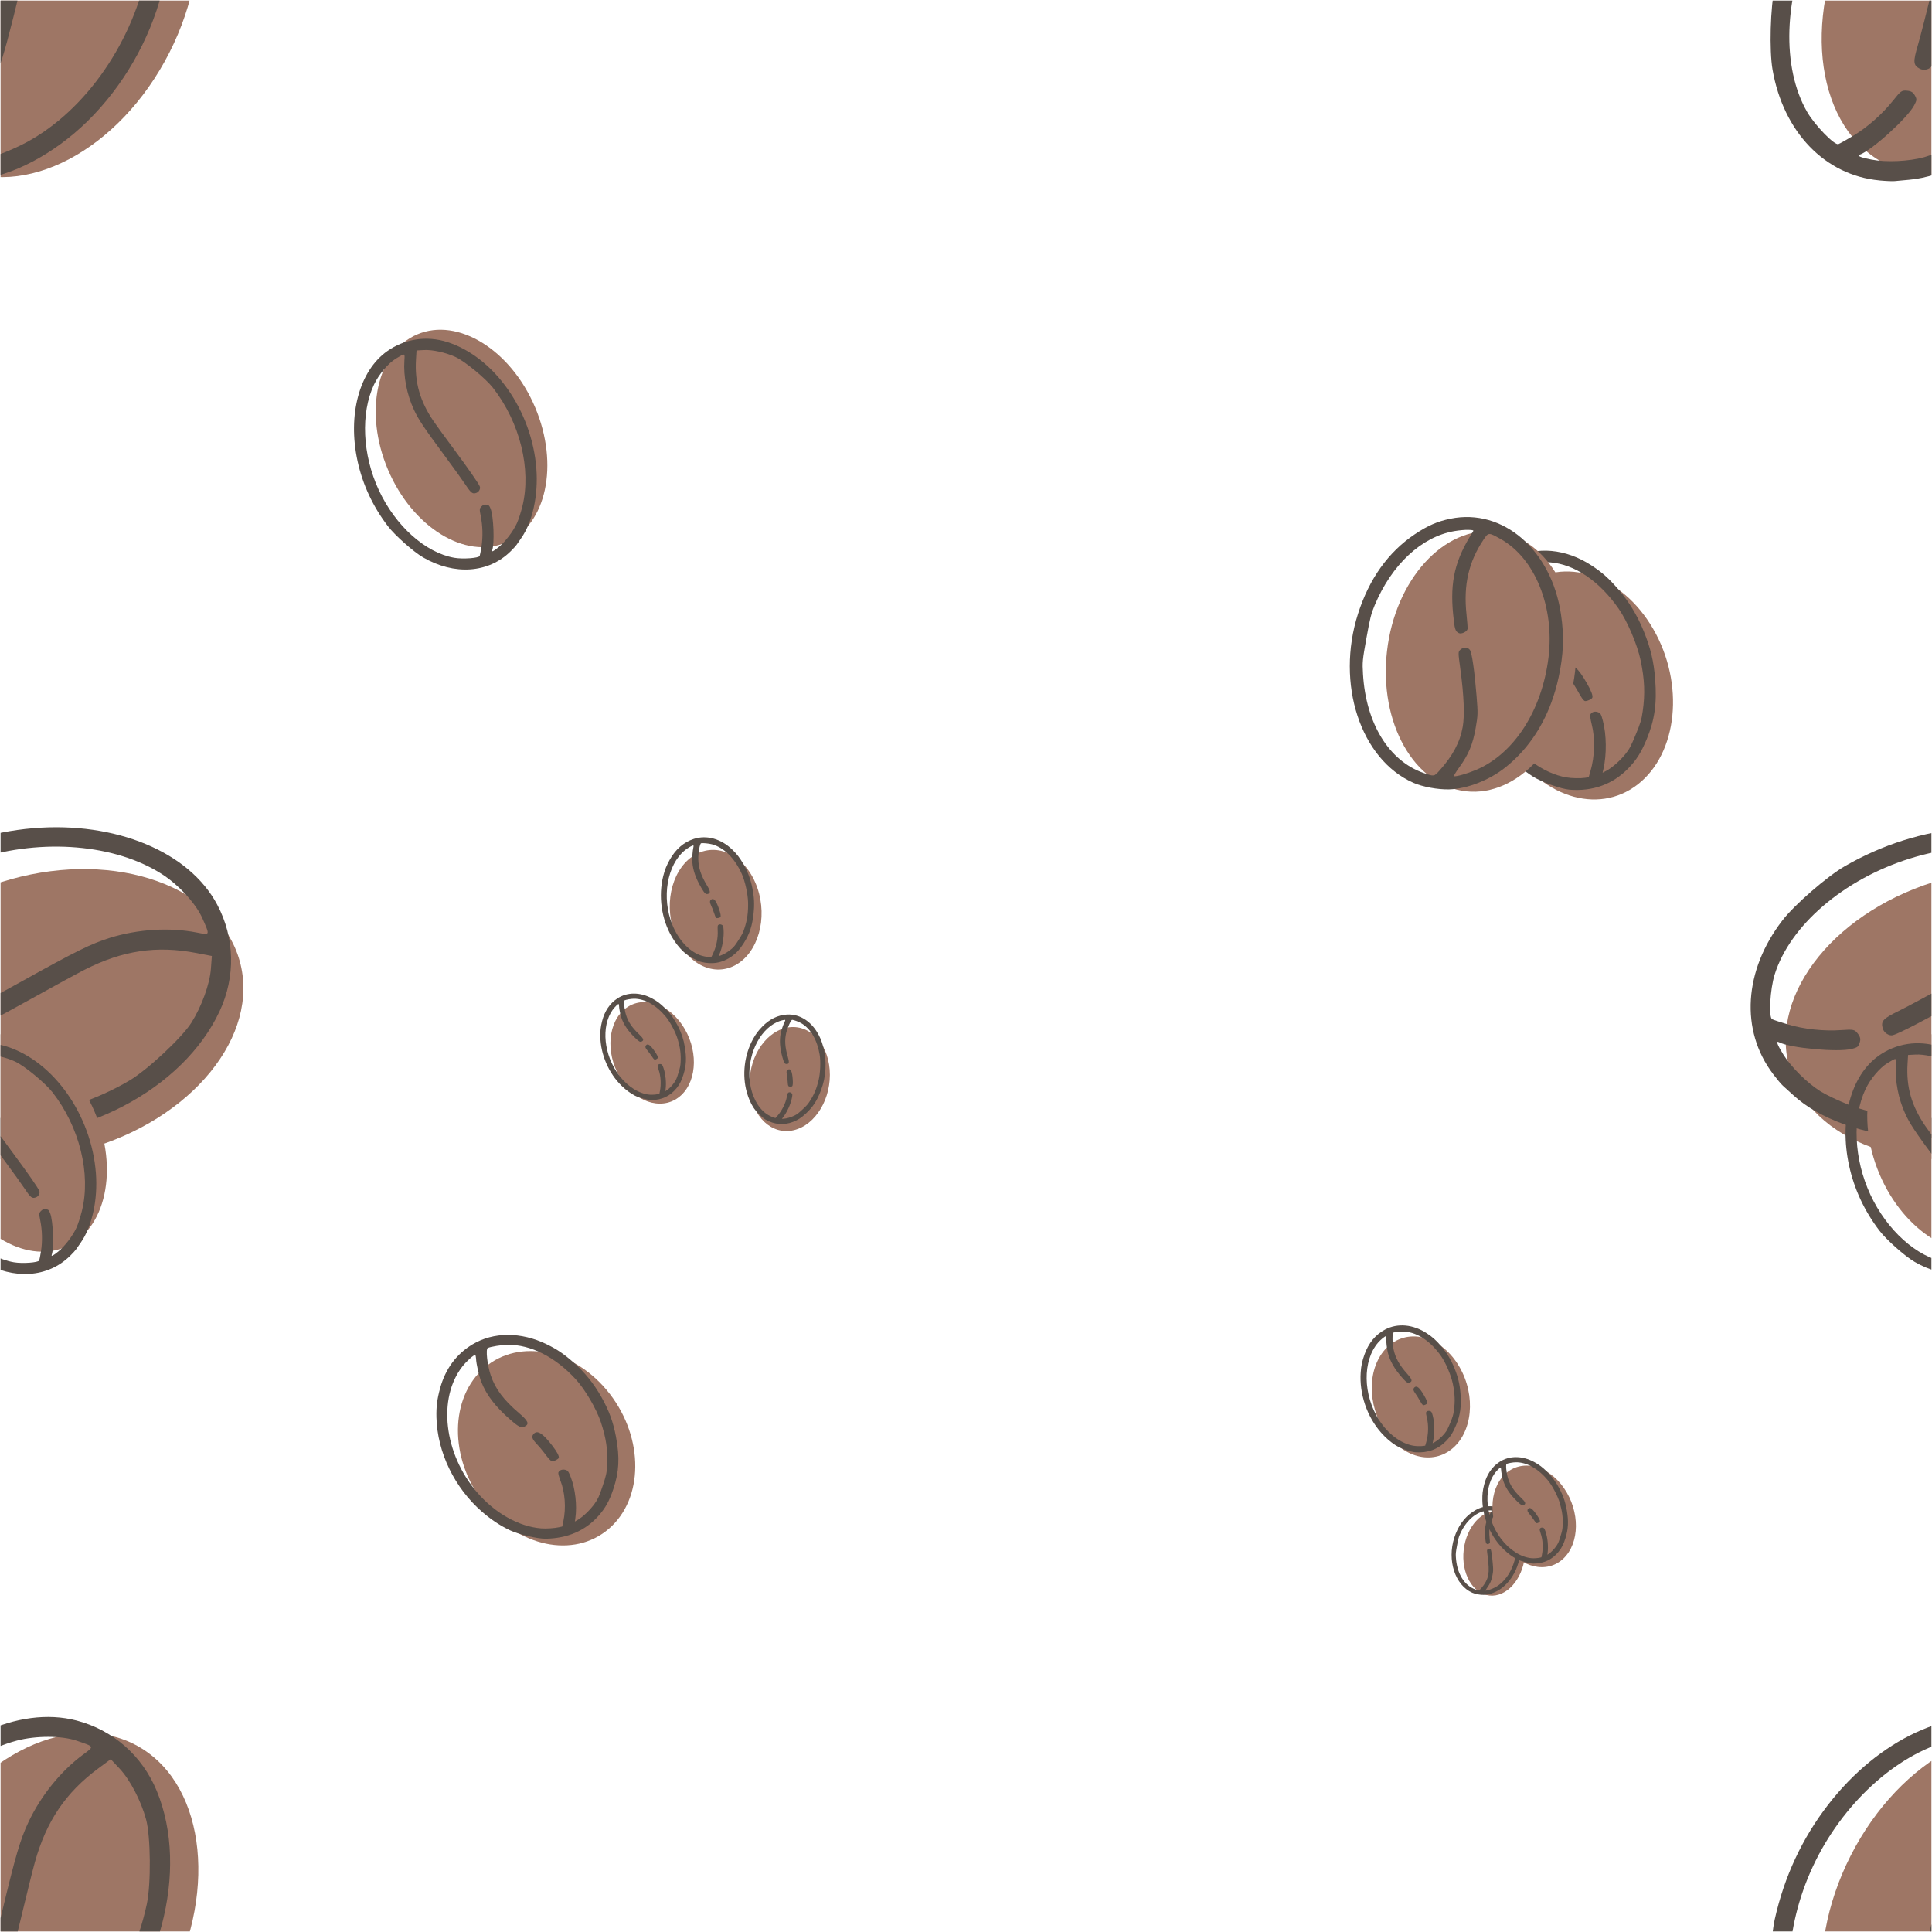 <?xml version="1.0" encoding="UTF-8" standalone="no"?>
<!-- Created with Inkscape (http://www.inkscape.org/) -->

<svg
   width="1000"
   height="1000"
   viewBox="0 0 264.583 264.583"
   version="1.1"
   id="svg1"
   xmlns="http://www.w3.org/2000/svg"
   xmlns:svg="http://www.w3.org/2000/svg">
  <defs
     id="defs1">
    <clipPath
       clipPathUnits="userSpaceOnUse"
       id="clipPath26">
      <rect
         style="fill:#ffffff;fill-opacity:0;stroke:#9e7665;stroke-width:0.161"
         id="rect26"
         width="264.423"
         height="264.423"
         x="0.08"
         y="0.08" />
    </clipPath>
  </defs>
  <g
     id="layer2"
     clip-path="url(#clipPath26)"
     style="stroke-width:0;stroke-dasharray:none">
    <g
       id="g134-9"
       style="display:inline;stroke-width:0;stroke-dasharray:none"
       transform="matrix(0.641,0.256,-0.261,0.63,128.36,40.337)">
      <ellipse
         style="display:inline;fill:#9e7665;fill-opacity:1;stroke:#9e7665;stroke-width:0;stroke-dasharray:none;stroke-opacity:1"
         id="path134-1"
         cx="236.379"
         cy="26.754"
         rx="12.171"
         ry="9.734"
         transform="matrix(0.785,0.619,-0.493,0.87,0,0)" />
      <path
         style="display:inline;fill:#584f49;stroke-width:0;stroke-dasharray:none"
         d="m 171.427,180.491 c -1.213,-0.231 -2.383,-0.643 -3.647,-1.284 -3.81,-1.932 -6.957,-5.613 -8.305,-9.713 -0.417,-1.27 -0.586,-2.184 -0.66,-3.57 -0.131,-2.467 0.502,-4.565 1.881,-6.237 1.784,-2.163 4.731,-3.058 7.921,-2.406 1.32,0.27 2.177,0.583 3.576,1.309 1.504,0.78 2.891,1.831 4.165,3.155 1.329,1.381 2.183,2.59 3.026,4.282 1.152,2.312 1.588,4.026 1.59,6.25 0.002,1.539 -0.161,2.492 -0.62,3.645 -0.868,2.177 -2.498,3.668 -4.826,4.413 -0.861,0.275 -3.039,0.358 -4.102,0.156 z m 3.271,-1.24 c 0.544,-0.116 1.407,-0.445 1.841,-0.703 l 0.327,-0.195 -0.069,-0.645 c -0.178,-1.675 -0.859,-3.477 -1.793,-4.745 -0.276,-0.375 -0.502,-0.767 -0.502,-0.871 0,-0.303 0.29,-0.547 0.65,-0.547 0.29,0 0.382,0.074 0.818,0.659 0.919,1.234 1.738,3.182 2.001,4.761 l 0.065,0.391 0.28,-0.334 c 0.427,-0.51 0.935,-1.542 1.183,-2.405 0.191,-0.666 0.223,-1.001 0.222,-2.339 -8.7e-4,-1.366 -0.034,-1.692 -0.261,-2.594 -0.458,-1.817 -1.092,-3.214 -2.24,-4.936 -0.955,-1.433 -2.876,-3.367 -4.238,-4.266 -2.989,-1.974 -6.065,-2.651 -8.519,-1.876 -0.645,0.204 -1.742,0.762 -2.006,1.02 -0.202,0.198 0.568,2.049 1.306,3.143 0.985,1.459 2.254,2.49 4.361,3.541 1.309,0.653 1.557,0.974 1.103,1.428 -0.302,0.302 -0.612,0.24 -1.767,-0.351 -2.062,-1.055 -3.44,-2.146 -4.473,-3.543 -0.476,-0.644 -1.184,-1.953 -1.412,-2.61 -0.066,-0.19 -0.159,-0.353 -0.207,-0.363 -0.15,-0.03 -0.704,0.993 -0.961,1.775 -1.499,4.559 1.178,10.887 6.086,14.388 2.68,1.912 5.746,2.741 8.203,2.219 z m -1.673,-8.463 c -0.141,-0.094 -0.493,-0.364 -0.781,-0.601 -0.288,-0.237 -0.799,-0.605 -1.136,-0.817 -0.651,-0.411 -0.812,-0.69 -0.63,-1.09 0.256,-0.562 0.967,-0.318 2.406,0.825 0.75,0.596 1.13,1.012 1.13,1.238 0,0.173 -0.437,0.617 -0.606,0.617 -0.07,-2.8e-4 -0.242,-0.077 -0.383,-0.171 z"
         id="path127-7-2" />
    </g>
    <g
       id="g136"
       style="display:inline;stroke-width:0;stroke-dasharray:none"
       transform="matrix(0.471,0.081,-0.083,0.46,123.156,109.315)">
      <ellipse
         style="display:inline;fill:#9e7665;fill-opacity:1;stroke:#9e7665;stroke-width:0;stroke-dasharray:none;stroke-opacity:1"
         id="path135-2"
         cx="194.144"
         cy="-200.899"
         rx="8.813"
         ry="12.476"
         transform="matrix(0.998,-0.062,-0.062,-0.998,0,0)" />
      <path
         style="display:inline;fill:#584f49;stroke-width:0;stroke-dasharray:none"
         d="m 201.999,200.956 c -5.237,-1.349 -8.758,-8.073 -7.858,-15.005 0.45,-3.467 1.76,-6.286 3.894,-8.379 1.046,-1.026 1.867,-1.581 3.023,-2.042 4.642,-1.854 9.778,1.311 11.716,7.218 0.659,2.01 0.895,3.718 0.82,5.943 -0.029,0.872 -0.116,1.715 -0.259,2.526 -0.463,2.631 -1.518,4.93 -3.13,6.803 -1.259,1.462 -3.174,2.65 -4.809,2.983 -1.029,0.209 -2.482,0.19 -3.398,-0.046 z m 2.187,-1.541 c 0.987,-1.625 1.427,-3.012 1.426,-4.5 -4.4e-4,-1.114 -0.401,-2.963 -1.175,-5.42 -0.491,-1.559 -0.492,-1.564 -0.308,-1.812 0.234,-0.315 0.63,-0.369 0.878,-0.121 0.226,0.226 0.763,1.886 1.366,4.218 0.415,1.606 0.442,1.788 0.446,3.027 0.005,1.598 -0.213,2.603 -0.862,3.974 -0.237,0.5 -0.387,0.909 -0.333,0.909 0.236,0 1.174,-0.463 1.898,-0.938 3.238,-2.12 5.094,-6.653 4.815,-11.758 -0.265,-4.832 -2.865,-9.091 -6.318,-10.351 -1.252,-0.457 -1.253,-0.456 -1.593,0.341 -0.993,2.325 -1.094,4.576 -0.325,7.271 0.187,0.654 0.339,1.271 0.339,1.371 0,0.26 -0.471,0.604 -0.723,0.529 -0.369,-0.11 -0.459,-0.291 -0.845,-1.696 -0.838,-3.052 -0.72,-5.147 0.451,-8.051 0.07,-0.173 0.04,-0.181 -0.44,-0.117 -0.283,0.037 -0.858,0.194 -1.278,0.347 -2.908,1.061 -5.178,4.14 -6.073,8.238 -0.189,0.867 -0.217,1.285 -0.218,3.241 -7.5e-4,2.123 0.014,2.31 0.275,3.418 1.083,4.608 3.822,7.774 7.214,8.339 1,0.167 1.002,0.166 1.382,-0.46 z"
         id="path127-6" />
    </g>
    <g
       id="g135-9"
       style="display:inline;stroke-width:0;stroke-dasharray:none"
       transform="matrix(2.179,0,0,2.179,-256.63,-440.257)">
      <ellipse
         style="display:inline;fill:#9e7665;fill-opacity:1;stroke:#9e7665;stroke-width:0;stroke-dasharray:none;stroke-opacity:1"
         id="path135-26"
         cx="307.01"
         cy="-69.768"
         rx="8.813"
         ry="12.476"
         transform="matrix(0.891,0.453,0.453,-0.891,0,0)" />
      <path
         style="display:inline;fill:#584f49;stroke-width:0;stroke-dasharray:none"
         d="m 235.878,213.382 c -3.408,-0.325 -6.02,-3.037 -6.701,-6.958 -0.212,-1.223 -0.138,-3.941 0.142,-5.192 0.597,-2.666 1.718,-5.07 3.346,-7.177 3.185,-4.121 7.726,-6.232 11.367,-5.283 2.287,0.596 4.123,2.208 5.036,4.421 2.069,5.014 0.216,12.017 -4.369,16.504 -2.103,2.059 -4.777,3.463 -6.945,3.647 -0.361,0.031 -0.767,0.068 -0.901,0.083 -0.134,0.015 -0.574,-0.005 -0.977,-0.043 z m 2.832,-1.458 c 0.403,-0.111 1.216,-0.44 1.807,-0.73 3.793,-1.862 6.921,-6.158 7.929,-10.891 0.27,-1.27 0.244,-4.252 -0.048,-5.322 -0.319,-1.171 -1.008,-2.491 -1.663,-3.189 l -0.557,-0.592 -0.79,0.586 c -2.045,1.516 -3.255,3.307 -3.976,5.881 -0.143,0.51 -0.545,2.129 -0.894,3.596 -0.627,2.639 -1.156,4.594 -1.332,4.923 -0.119,0.223 -0.504,0.314 -0.757,0.178 -0.414,-0.222 -0.429,-0.426 -0.113,-1.496 0.163,-0.55 0.606,-2.297 0.985,-3.882 0.888,-3.712 1.185,-4.731 1.705,-5.833 0.785,-1.667 2.043,-3.219 3.447,-4.253 0.696,-0.512 0.713,-0.477 -0.421,-0.863 -0.942,-0.321 -2.554,-0.322 -3.76,-0.004 -3.368,0.889 -6.732,3.988 -8.551,7.877 -1.845,3.943 -1.989,8.381 -0.362,11.182 0.48,0.827 1.716,2.097 1.955,2.009 0.094,-0.035 0.51,-0.267 0.924,-0.516 0.906,-0.545 1.836,-1.366 2.524,-2.231 0.475,-0.597 0.532,-0.637 0.859,-0.61 0.263,0.022 0.388,0.096 0.499,0.296 0.136,0.244 0.133,0.296 -0.046,0.633 -0.417,0.786 -2.657,2.82 -3.398,3.085 -0.221,0.079 0.015,0.182 0.729,0.319 0.926,0.176 2.35,0.111 3.304,-0.153 z"
         id="path127-64" />
    </g>
    <g
       id="g3"
       style="stroke-width:0;stroke-dasharray:none">
      <ellipse
         style="display:inline;fill:#9e7665;fill-opacity:1;stroke:#9e7665;stroke-width:0;stroke-dasharray:none;stroke-opacity:1"
         id="path135"
         cx="4.75"
         cy="4.083"
         rx="19.203"
         ry="27.183"
         transform="matrix(0.891,0.453,0.453,-0.891,0,0)" />
      <path
         style="display:inline;fill:#584f49;stroke-width:0;stroke-dasharray:none"
         d="M -7.275,24.666 C -14.701,23.957 -20.391,18.049 -21.876,9.504 c -0.463,-2.664 -0.3,-8.586 0.31,-11.313 1.301,-5.809 3.743,-11.047 7.291,-15.638 6.94,-8.98 16.834,-13.578 24.766,-11.511 4.982,1.298 8.983,4.81 10.974,9.632 4.509,10.924 0.47,26.182 -9.518,35.96 -4.583,4.486 -10.409,7.545 -15.131,7.947 -0.787,0.067 -1.67,0.148 -1.963,0.18 -0.293,0.032 -1.25,-0.011 -2.128,-0.094 z m 6.171,-3.177 c 0.878,-0.242 2.649,-0.958 3.936,-1.59 C 11.097,15.841 17.912,6.481 20.107,-3.83 c 0.589,-2.768 0.531,-9.264 -0.105,-11.596 -0.695,-2.55 -2.196,-5.428 -3.624,-6.947 L 15.166,-23.665 13.444,-22.389 C 8.99,-19.086 6.352,-15.184 4.782,-9.575 4.47,-8.464 3.594,-4.938 2.834,-1.74 1.468,4.009 0.315,8.27 -0.068,8.987 -0.328,9.473 -1.166,9.67 -1.718,9.375 -2.62,8.892 -2.654,8.446 -1.963,6.116 -1.608,4.917 -0.642,1.111 0.183,-2.341 2.117,-10.428 2.766,-12.648 3.898,-15.051 c 1.711,-3.633 4.451,-7.013 7.511,-9.266 1.516,-1.116 1.554,-1.039 -0.917,-1.88 -2.052,-0.699 -5.565,-0.702 -8.192,-0.009 -7.338,1.938 -14.668,8.69 -18.631,17.162 -4.019,8.592 -4.333,18.262 -0.79,24.363 1.046,1.802 3.74,4.569 4.26,4.376 0.205,-0.076 1.111,-0.582 2.012,-1.123 1.975,-1.187 3.999,-2.977 5.499,-4.861 1.035,-1.3 1.159,-1.389 1.872,-1.328 0.574,0.048 0.845,0.209 1.088,0.644 0.297,0.532 0.289,0.646 -0.1,1.378 -0.909,1.713 -5.788,6.144 -7.404,6.723 -0.482,0.173 0.032,0.397 1.589,0.694 2.018,0.384 5.121,0.241 7.199,-0.333 z"
         id="path127" />
    </g>
    <g
       id="g4"
       style="display:inline;stroke-width:0;stroke-dasharray:none"
       transform="matrix(2.179,0,0,2.179,-256.63,-175.674)">
      <ellipse
         style="display:inline;fill:#9e7665;fill-opacity:1;stroke:#9e7665;stroke-width:0;stroke-dasharray:none;stroke-opacity:1"
         id="ellipse3"
         cx="307.01"
         cy="-69.768"
         rx="8.813"
         ry="12.476"
         transform="matrix(0.891,0.453,0.453,-0.891,0,0)" />
      <path
         style="display:inline;fill:#584f49;stroke-width:0;stroke-dasharray:none"
         d="m 235.878,213.382 c -3.408,-0.325 -6.02,-3.037 -6.701,-6.958 -0.212,-1.223 -0.138,-3.941 0.142,-5.192 0.597,-2.666 1.718,-5.07 3.346,-7.177 3.185,-4.121 7.726,-6.232 11.367,-5.283 2.287,0.596 4.123,2.208 5.036,4.421 2.069,5.014 0.216,12.017 -4.369,16.504 -2.103,2.059 -4.777,3.463 -6.945,3.647 -0.361,0.031 -0.767,0.068 -0.901,0.083 -0.134,0.015 -0.574,-0.005 -0.977,-0.043 z m 2.832,-1.458 c 0.403,-0.111 1.216,-0.44 1.807,-0.73 3.793,-1.862 6.921,-6.158 7.929,-10.891 0.27,-1.27 0.244,-4.252 -0.048,-5.322 -0.319,-1.171 -1.008,-2.491 -1.663,-3.189 l -0.557,-0.592 -0.79,0.586 c -2.045,1.516 -3.255,3.307 -3.976,5.881 -0.143,0.51 -0.545,2.129 -0.894,3.596 -0.627,2.639 -1.156,4.594 -1.332,4.923 -0.119,0.223 -0.504,0.314 -0.757,0.178 -0.414,-0.222 -0.429,-0.426 -0.113,-1.496 0.163,-0.55 0.606,-2.297 0.985,-3.882 0.888,-3.712 1.185,-4.731 1.705,-5.833 0.785,-1.667 2.043,-3.219 3.447,-4.253 0.696,-0.512 0.713,-0.477 -0.421,-0.863 -0.942,-0.321 -2.554,-0.322 -3.76,-0.004 -3.368,0.889 -6.732,3.988 -8.551,7.877 -1.845,3.943 -1.989,8.381 -0.362,11.182 0.48,0.827 1.716,2.097 1.955,2.009 0.094,-0.035 0.51,-0.267 0.924,-0.516 0.906,-0.545 1.836,-1.366 2.524,-2.231 0.475,-0.597 0.532,-0.637 0.859,-0.61 0.263,0.022 0.388,0.096 0.499,0.296 0.136,0.244 0.133,0.296 -0.046,0.633 -0.417,0.786 -2.657,2.82 -3.398,3.085 -0.221,0.079 0.015,0.182 0.729,0.319 0.926,0.176 2.35,0.111 3.304,-0.153 z"
         id="path3" />
    </g>
    <g
       id="g5"
       transform="translate(0,264.583)"
       style="stroke-width:0;stroke-dasharray:none">
      <ellipse
         style="display:inline;fill:#9e7665;fill-opacity:1;stroke:#9e7665;stroke-width:0;stroke-dasharray:none;stroke-opacity:1"
         id="ellipse4"
         cx="4.75"
         cy="4.083"
         rx="19.203"
         ry="27.183"
         transform="matrix(0.891,0.453,0.453,-0.891,0,0)" />
      <path
         style="display:inline;fill:#584f49;stroke-width:0;stroke-dasharray:none"
         d="M -7.275,24.666 C -14.701,23.957 -20.391,18.049 -21.876,9.504 c -0.463,-2.664 -0.3,-8.586 0.31,-11.313 1.301,-5.809 3.743,-11.047 7.291,-15.638 6.94,-8.98 16.834,-13.578 24.766,-11.511 4.982,1.298 8.983,4.81 10.974,9.632 4.509,10.924 0.47,26.182 -9.518,35.96 -4.583,4.486 -10.409,7.545 -15.131,7.947 -0.787,0.067 -1.67,0.148 -1.963,0.18 -0.293,0.032 -1.25,-0.011 -2.128,-0.094 z m 6.171,-3.177 c 0.878,-0.242 2.649,-0.958 3.936,-1.59 C 11.097,15.841 17.912,6.481 20.107,-3.83 c 0.589,-2.768 0.531,-9.264 -0.105,-11.596 -0.695,-2.55 -2.196,-5.428 -3.624,-6.947 L 15.166,-23.665 13.444,-22.389 C 8.99,-19.086 6.352,-15.184 4.782,-9.575 4.47,-8.464 3.594,-4.938 2.834,-1.74 1.468,4.009 0.315,8.27 -0.068,8.987 -0.328,9.473 -1.166,9.67 -1.718,9.375 -2.62,8.892 -2.654,8.446 -1.963,6.116 -1.608,4.917 -0.642,1.111 0.183,-2.341 2.117,-10.428 2.766,-12.648 3.898,-15.051 c 1.711,-3.633 4.451,-7.013 7.511,-9.266 1.516,-1.116 1.554,-1.039 -0.917,-1.88 -2.052,-0.699 -5.565,-0.702 -8.192,-0.009 -7.338,1.938 -14.668,8.69 -18.631,17.162 -4.019,8.592 -4.333,18.262 -0.79,24.363 1.046,1.802 3.74,4.569 4.26,4.376 0.205,-0.076 1.111,-0.582 2.012,-1.123 1.975,-1.187 3.999,-2.977 5.499,-4.861 1.035,-1.3 1.159,-1.389 1.872,-1.328 0.574,0.048 0.845,0.209 1.088,0.644 0.297,0.532 0.289,0.646 -0.1,1.378 -0.909,1.713 -5.788,6.144 -7.404,6.723 -0.482,0.173 0.032,0.397 1.589,0.694 2.018,0.384 5.121,0.241 7.199,-0.333 z"
         id="path4" />
    </g>
    <g
       id="g134-9-3"
       style="display:inline;stroke-width:0;stroke-dasharray:none"
       transform="matrix(1.208,0.483,-0.492,1.187,91.661,-190.689)">
      <ellipse
         style="display:inline;fill:#9e7665;fill-opacity:1;stroke:#9e7665;stroke-width:0;stroke-dasharray:none;stroke-opacity:1"
         id="path134-1-90"
         cx="236.379"
         cy="26.754"
         rx="12.171"
         ry="9.734"
         transform="matrix(0.785,0.619,-0.493,0.87,0,0)" />
      <path
         style="display:inline;fill:#584f49;stroke-width:0;stroke-dasharray:none"
         d="m 171.427,180.491 c -1.213,-0.231 -2.383,-0.643 -3.647,-1.284 -3.81,-1.932 -6.957,-5.613 -8.305,-9.713 -0.417,-1.27 -0.586,-2.184 -0.66,-3.57 -0.131,-2.467 0.502,-4.565 1.881,-6.237 1.784,-2.163 4.731,-3.058 7.921,-2.406 1.32,0.27 2.177,0.583 3.576,1.309 1.504,0.78 2.891,1.831 4.165,3.155 1.329,1.381 2.183,2.59 3.026,4.282 1.152,2.312 1.588,4.026 1.59,6.25 0.002,1.539 -0.161,2.492 -0.62,3.645 -0.868,2.177 -2.498,3.668 -4.826,4.413 -0.861,0.275 -3.039,0.358 -4.102,0.156 z m 3.271,-1.24 c 0.544,-0.116 1.407,-0.445 1.841,-0.703 l 0.327,-0.195 -0.069,-0.645 c -0.178,-1.675 -0.859,-3.477 -1.793,-4.745 -0.276,-0.375 -0.502,-0.767 -0.502,-0.871 0,-0.303 0.29,-0.547 0.65,-0.547 0.29,0 0.382,0.074 0.818,0.659 0.919,1.234 1.738,3.182 2.001,4.761 l 0.065,0.391 0.28,-0.334 c 0.427,-0.51 0.935,-1.542 1.183,-2.405 0.191,-0.666 0.223,-1.001 0.222,-2.339 -8.7e-4,-1.366 -0.034,-1.692 -0.261,-2.594 -0.458,-1.817 -1.092,-3.214 -2.24,-4.936 -0.955,-1.433 -2.876,-3.367 -4.238,-4.266 -2.989,-1.974 -6.065,-2.651 -8.519,-1.876 -0.645,0.204 -1.742,0.762 -2.006,1.02 -0.202,0.198 0.568,2.049 1.306,3.143 0.985,1.459 2.254,2.49 4.361,3.541 1.309,0.653 1.557,0.974 1.103,1.428 -0.302,0.302 -0.612,0.24 -1.767,-0.351 -2.062,-1.055 -3.44,-2.146 -4.473,-3.543 -0.476,-0.644 -1.184,-1.953 -1.412,-2.61 -0.066,-0.19 -0.159,-0.353 -0.207,-0.363 -0.15,-0.03 -0.704,0.993 -0.961,1.775 -1.499,4.559 1.178,10.887 6.086,14.388 2.68,1.912 5.746,2.741 8.203,2.219 z m -1.673,-8.463 c -0.141,-0.094 -0.493,-0.364 -0.781,-0.601 -0.288,-0.237 -0.799,-0.605 -1.136,-0.817 -0.651,-0.411 -0.812,-0.69 -0.63,-1.09 0.256,-0.562 0.967,-0.318 2.406,0.825 0.75,0.596 1.13,1.012 1.13,1.238 0,0.173 -0.437,0.617 -0.606,0.617 -0.07,-2.8e-4 -0.242,-0.077 -0.383,-0.171 z"
         id="path127-7-2-8" />
    </g>
    <g
       id="g135-9-4"
       style="display:inline;stroke-width:0;stroke-dasharray:none"
       transform="matrix(1.473,1.606,-1.606,1.473,-26.541,-546.079)">
      <ellipse
         style="display:inline;fill:#9e7665;fill-opacity:1;stroke:#9e7665;stroke-width:0;stroke-dasharray:none;stroke-opacity:1"
         id="path135-26-8"
         cx="307.01"
         cy="-69.768"
         rx="8.813"
         ry="12.476"
         transform="matrix(0.891,0.453,0.453,-0.891,0,0)" />
      <path
         style="display:inline;fill:#584f49;stroke-width:0;stroke-dasharray:none"
         d="m 235.878,213.382 c -3.408,-0.325 -6.02,-3.037 -6.701,-6.958 -0.212,-1.223 -0.138,-3.941 0.142,-5.192 0.597,-2.666 1.718,-5.07 3.346,-7.177 3.185,-4.121 7.726,-6.232 11.367,-5.283 2.287,0.596 4.123,2.208 5.036,4.421 2.069,5.014 0.216,12.017 -4.369,16.504 -2.103,2.059 -4.777,3.463 -6.945,3.647 -0.361,0.031 -0.767,0.068 -0.901,0.083 -0.134,0.015 -0.574,-0.005 -0.977,-0.043 z m 2.832,-1.458 c 0.403,-0.111 1.216,-0.44 1.807,-0.73 3.793,-1.862 6.921,-6.158 7.929,-10.891 0.27,-1.27 0.244,-4.252 -0.048,-5.322 -0.319,-1.171 -1.008,-2.491 -1.663,-3.189 l -0.557,-0.592 -0.79,0.586 c -2.045,1.516 -3.255,3.307 -3.976,5.881 -0.143,0.51 -0.545,2.129 -0.894,3.596 -0.627,2.639 -1.156,4.594 -1.332,4.923 -0.119,0.223 -0.504,0.314 -0.757,0.178 -0.414,-0.222 -0.429,-0.426 -0.113,-1.496 0.163,-0.55 0.606,-2.297 0.985,-3.882 0.888,-3.712 1.185,-4.731 1.705,-5.833 0.785,-1.667 2.043,-3.219 3.447,-4.253 0.696,-0.512 0.713,-0.477 -0.421,-0.863 -0.942,-0.321 -2.554,-0.322 -3.76,-0.004 -3.368,0.889 -6.732,3.988 -8.551,7.877 -1.845,3.943 -1.989,8.381 -0.362,11.182 0.48,0.827 1.716,2.097 1.955,2.009 0.094,-0.035 0.51,-0.267 0.924,-0.516 0.906,-0.545 1.836,-1.366 2.524,-2.231 0.475,-0.597 0.532,-0.637 0.859,-0.61 0.263,0.022 0.388,0.096 0.499,0.296 0.136,0.244 0.133,0.296 -0.046,0.633 -0.417,0.786 -2.657,2.82 -3.398,3.085 -0.221,0.079 0.015,0.182 0.729,0.319 0.926,0.176 2.35,0.111 3.304,-0.153 z"
         id="path127-64-7" />
    </g>
    <g
       id="g135-9-4-7"
       style="display:inline;stroke-width:0;stroke-dasharray:none"
       transform="matrix(0.799,-0.951,0.951,0.799,-321.483,129.344)">
      <ellipse
         style="display:inline;fill:#9e7665;fill-opacity:1;stroke:#9e7665;stroke-width:0;stroke-dasharray:none;stroke-opacity:1"
         id="path135-26-8-2"
         cx="307.01"
         cy="-69.768"
         rx="8.813"
         ry="12.476"
         transform="matrix(0.891,0.453,0.453,-0.891,0,0)" />
      <path
         style="display:inline;fill:#584f49;stroke-width:0;stroke-dasharray:none"
         d="m 235.878,213.382 c -3.408,-0.325 -6.02,-3.037 -6.701,-6.958 -0.212,-1.223 -0.138,-3.941 0.142,-5.192 0.597,-2.666 1.718,-5.07 3.346,-7.177 3.185,-4.121 7.726,-6.232 11.367,-5.283 2.287,0.596 4.123,2.208 5.036,4.421 2.069,5.014 0.216,12.017 -4.369,16.504 -2.103,2.059 -4.777,3.463 -6.945,3.647 -0.361,0.031 -0.767,0.068 -0.901,0.083 -0.134,0.015 -0.574,-0.005 -0.977,-0.043 z m 2.832,-1.458 c 0.403,-0.111 1.216,-0.44 1.807,-0.73 3.793,-1.862 6.921,-6.158 7.929,-10.891 0.27,-1.27 0.244,-4.252 -0.048,-5.322 -0.319,-1.171 -1.008,-2.491 -1.663,-3.189 l -0.557,-0.592 -0.79,0.586 c -2.045,1.516 -3.255,3.307 -3.976,5.881 -0.143,0.51 -0.545,2.129 -0.894,3.596 -0.627,2.639 -1.156,4.594 -1.332,4.923 -0.119,0.223 -0.504,0.314 -0.757,0.178 -0.414,-0.222 -0.429,-0.426 -0.113,-1.496 0.163,-0.55 0.606,-2.297 0.985,-3.882 0.888,-3.712 1.185,-4.731 1.705,-5.833 0.785,-1.667 2.043,-3.219 3.447,-4.253 0.696,-0.512 0.713,-0.477 -0.421,-0.863 -0.942,-0.321 -2.554,-0.322 -3.76,-0.004 -3.368,0.889 -6.732,3.988 -8.551,7.877 -1.845,3.943 -1.989,8.381 -0.362,11.182 0.48,0.827 1.716,2.097 1.955,2.009 0.094,-0.035 0.51,-0.267 0.924,-0.516 0.906,-0.545 1.836,-1.366 2.524,-2.231 0.475,-0.597 0.532,-0.637 0.859,-0.61 0.263,0.022 0.388,0.096 0.499,0.296 0.136,0.244 0.133,0.296 -0.046,0.633 -0.417,0.786 -2.657,2.82 -3.398,3.085 -0.221,0.079 0.015,0.182 0.729,0.319 0.926,0.176 2.35,0.111 3.304,-0.153 z"
         id="path127-64-7-2" />
    </g>
    <g
       id="g134-9-6"
       style="display:inline;stroke-width:0;stroke-dasharray:none"
       transform="matrix(0.552,0.17,-0.17,0.552,22.994,21.265)">
      <ellipse
         style="display:inline;fill:#9e7665;fill-opacity:1;stroke:#9e7665;stroke-width:0;stroke-dasharray:none;stroke-opacity:1"
         id="path134-1-1"
         cx="236.379"
         cy="26.754"
         rx="12.171"
         ry="9.734"
         transform="matrix(0.785,0.619,-0.493,0.87,0,0)" />
      <path
         style="display:inline;fill:#584f49;stroke-width:0;stroke-dasharray:none"
         d="m 171.427,180.491 c -1.213,-0.231 -2.383,-0.643 -3.647,-1.284 -3.81,-1.932 -6.957,-5.613 -8.305,-9.713 -0.417,-1.27 -0.586,-2.184 -0.66,-3.57 -0.131,-2.467 0.502,-4.565 1.881,-6.237 1.784,-2.163 4.731,-3.058 7.921,-2.406 1.32,0.27 2.177,0.583 3.576,1.309 1.504,0.78 2.891,1.831 4.165,3.155 1.329,1.381 2.183,2.59 3.026,4.282 1.152,2.312 1.588,4.026 1.59,6.25 0.002,1.539 -0.161,2.492 -0.62,3.645 -0.868,2.177 -2.498,3.668 -4.826,4.413 -0.861,0.275 -3.039,0.358 -4.102,0.156 z m 3.271,-1.24 c 0.544,-0.116 1.407,-0.445 1.841,-0.703 l 0.327,-0.195 -0.069,-0.645 c -0.178,-1.675 -0.859,-3.477 -1.793,-4.745 -0.276,-0.375 -0.502,-0.767 -0.502,-0.871 0,-0.303 0.29,-0.547 0.65,-0.547 0.29,0 0.382,0.074 0.818,0.659 0.919,1.234 1.738,3.182 2.001,4.761 l 0.065,0.391 0.28,-0.334 c 0.427,-0.51 0.935,-1.542 1.183,-2.405 0.191,-0.666 0.223,-1.001 0.222,-2.339 -8.7e-4,-1.366 -0.034,-1.692 -0.261,-2.594 -0.458,-1.817 -1.092,-3.214 -2.24,-4.936 -0.955,-1.433 -2.876,-3.367 -4.238,-4.266 -2.989,-1.974 -6.065,-2.651 -8.519,-1.876 -0.645,0.204 -1.742,0.762 -2.006,1.02 -0.202,0.198 0.568,2.049 1.306,3.143 0.985,1.459 2.254,2.49 4.361,3.541 1.309,0.653 1.557,0.974 1.103,1.428 -0.302,0.302 -0.612,0.24 -1.767,-0.351 -2.062,-1.055 -3.44,-2.146 -4.473,-3.543 -0.476,-0.644 -1.184,-1.953 -1.412,-2.61 -0.066,-0.19 -0.159,-0.353 -0.207,-0.363 -0.15,-0.03 -0.704,0.993 -0.961,1.775 -1.499,4.559 1.178,10.887 6.086,14.388 2.68,1.912 5.746,2.741 8.203,2.219 z m -1.673,-8.463 c -0.141,-0.094 -0.493,-0.364 -0.781,-0.601 -0.288,-0.237 -0.799,-0.605 -1.136,-0.817 -0.651,-0.411 -0.812,-0.69 -0.63,-1.09 0.256,-0.562 0.967,-0.318 2.406,0.825 0.75,0.596 1.13,1.012 1.13,1.238 0,0.173 -0.437,0.617 -0.606,0.617 -0.07,-2.8e-4 -0.242,-0.077 -0.383,-0.171 z"
         id="path127-7-2-5" />
    </g>
    <g
       id="g134-9-6-1"
       style="display:inline;stroke-width:0;stroke-dasharray:none"
       transform="matrix(0.552,0.17,-0.17,0.552,143.786,84.745)">
      <ellipse
         style="display:inline;fill:#9e7665;fill-opacity:1;stroke:#9e7665;stroke-width:0;stroke-dasharray:none;stroke-opacity:1"
         id="path134-1-1-5"
         cx="236.379"
         cy="26.754"
         rx="12.171"
         ry="9.734"
         transform="matrix(0.785,0.619,-0.493,0.87,0,0)" />
      <path
         style="display:inline;fill:#584f49;stroke-width:0;stroke-dasharray:none"
         d="m 171.427,180.491 c -1.213,-0.231 -2.383,-0.643 -3.647,-1.284 -3.81,-1.932 -6.957,-5.613 -8.305,-9.713 -0.417,-1.27 -0.586,-2.184 -0.66,-3.57 -0.131,-2.467 0.502,-4.565 1.881,-6.237 1.784,-2.163 4.731,-3.058 7.921,-2.406 1.32,0.27 2.177,0.583 3.576,1.309 1.504,0.78 2.891,1.831 4.165,3.155 1.329,1.381 2.183,2.59 3.026,4.282 1.152,2.312 1.588,4.026 1.59,6.25 0.002,1.539 -0.161,2.492 -0.62,3.645 -0.868,2.177 -2.498,3.668 -4.826,4.413 -0.861,0.275 -3.039,0.358 -4.102,0.156 z m 3.271,-1.24 c 0.544,-0.116 1.407,-0.445 1.841,-0.703 l 0.327,-0.195 -0.069,-0.645 c -0.178,-1.675 -0.859,-3.477 -1.793,-4.745 -0.276,-0.375 -0.502,-0.767 -0.502,-0.871 0,-0.303 0.29,-0.547 0.65,-0.547 0.29,0 0.382,0.074 0.818,0.659 0.919,1.234 1.738,3.182 2.001,4.761 l 0.065,0.391 0.28,-0.334 c 0.427,-0.51 0.935,-1.542 1.183,-2.405 0.191,-0.666 0.223,-1.001 0.222,-2.339 -8.7e-4,-1.366 -0.034,-1.692 -0.261,-2.594 -0.458,-1.817 -1.092,-3.214 -2.24,-4.936 -0.955,-1.433 -2.876,-3.367 -4.238,-4.266 -2.989,-1.974 -6.065,-2.651 -8.519,-1.876 -0.645,0.204 -1.742,0.762 -2.006,1.02 -0.202,0.198 0.568,2.049 1.306,3.143 0.985,1.459 2.254,2.49 4.361,3.541 1.309,0.653 1.557,0.974 1.103,1.428 -0.302,0.302 -0.612,0.24 -1.767,-0.351 -2.062,-1.055 -3.44,-2.146 -4.473,-3.543 -0.476,-0.644 -1.184,-1.953 -1.412,-2.61 -0.066,-0.19 -0.159,-0.353 -0.207,-0.363 -0.15,-0.03 -0.704,0.993 -0.961,1.775 -1.499,4.559 1.178,10.887 6.086,14.388 2.68,1.912 5.746,2.741 8.203,2.219 z m -1.673,-8.463 c -0.141,-0.094 -0.493,-0.364 -0.781,-0.601 -0.288,-0.237 -0.799,-0.605 -1.136,-0.817 -0.651,-0.411 -0.812,-0.69 -0.63,-1.09 0.256,-0.562 0.967,-0.318 2.406,0.825 0.75,0.596 1.13,1.012 1.13,1.238 0,0.173 -0.437,0.617 -0.606,0.617 -0.07,-2.8e-4 -0.242,-0.077 -0.383,-0.171 z"
         id="path127-7-2-5-9" />
    </g>
    <g
       id="g134-9-6-7"
       style="display:inline;stroke-width:0;stroke-dasharray:none"
       transform="matrix(0.392,0.424,-0.424,0.392,112.491,8.208)">
      <ellipse
         style="display:inline;fill:#9e7665;fill-opacity:1;stroke:#9e7665;stroke-width:0;stroke-dasharray:none;stroke-opacity:1"
         id="path134-1-1-3"
         cx="236.379"
         cy="26.754"
         rx="12.171"
         ry="9.734"
         transform="matrix(0.785,0.619,-0.493,0.87,0,0)" />
      <path
         style="display:inline;fill:#584f49;stroke-width:0;stroke-dasharray:none"
         d="m 171.427,180.491 c -1.213,-0.231 -2.383,-0.643 -3.647,-1.284 -3.81,-1.932 -6.957,-5.613 -8.305,-9.713 -0.417,-1.27 -0.586,-2.184 -0.66,-3.57 -0.131,-2.467 0.502,-4.565 1.881,-6.237 1.784,-2.163 4.731,-3.058 7.921,-2.406 1.32,0.27 2.177,0.583 3.576,1.309 1.504,0.78 2.891,1.831 4.165,3.155 1.329,1.381 2.183,2.59 3.026,4.282 1.152,2.312 1.588,4.026 1.59,6.25 0.002,1.539 -0.161,2.492 -0.62,3.645 -0.868,2.177 -2.498,3.668 -4.826,4.413 -0.861,0.275 -3.039,0.358 -4.102,0.156 z m 3.271,-1.24 c 0.544,-0.116 1.407,-0.445 1.841,-0.703 l 0.327,-0.195 -0.069,-0.645 c -0.178,-1.675 -0.859,-3.477 -1.793,-4.745 -0.276,-0.375 -0.502,-0.767 -0.502,-0.871 0,-0.303 0.29,-0.547 0.65,-0.547 0.29,0 0.382,0.074 0.818,0.659 0.919,1.234 1.738,3.182 2.001,4.761 l 0.065,0.391 0.28,-0.334 c 0.427,-0.51 0.935,-1.542 1.183,-2.405 0.191,-0.666 0.223,-1.001 0.222,-2.339 -8.7e-4,-1.366 -0.034,-1.692 -0.261,-2.594 -0.458,-1.817 -1.092,-3.214 -2.24,-4.936 -0.955,-1.433 -2.876,-3.367 -4.238,-4.266 -2.989,-1.974 -6.065,-2.651 -8.519,-1.876 -0.645,0.204 -1.742,0.762 -2.006,1.02 -0.202,0.198 0.568,2.049 1.306,3.143 0.985,1.459 2.254,2.49 4.361,3.541 1.309,0.653 1.557,0.974 1.103,1.428 -0.302,0.302 -0.612,0.24 -1.767,-0.351 -2.062,-1.055 -3.44,-2.146 -4.473,-3.543 -0.476,-0.644 -1.184,-1.953 -1.412,-2.61 -0.066,-0.19 -0.159,-0.353 -0.207,-0.363 -0.15,-0.03 -0.704,0.993 -0.961,1.775 -1.499,4.559 1.178,10.887 6.086,14.388 2.68,1.912 5.746,2.741 8.203,2.219 z m -1.673,-8.463 c -0.141,-0.094 -0.493,-0.364 -0.781,-0.601 -0.288,-0.237 -0.799,-0.605 -1.136,-0.817 -0.651,-0.411 -0.812,-0.69 -0.63,-1.09 0.256,-0.562 0.967,-0.318 2.406,0.825 0.75,0.596 1.13,1.012 1.13,1.238 0,0.173 -0.437,0.617 -0.606,0.617 -0.07,-2.8e-4 -0.242,-0.077 -0.383,-0.171 z"
         id="path127-7-2-5-6" />
    </g>
    <g
       id="g134-9-6-9"
       style="display:inline;stroke-width:0;stroke-dasharray:none"
       transform="matrix(0.559,0.356,-0.356,0.559,62.031,-31.582)">
      <ellipse
         style="display:inline;fill:#9e7665;fill-opacity:1;stroke:#9e7665;stroke-width:0;stroke-dasharray:none;stroke-opacity:1"
         id="path134-1-1-4"
         cx="236.379"
         cy="26.754"
         rx="12.171"
         ry="9.734"
         transform="matrix(0.785,0.619,-0.493,0.87,0,0)" />
      <path
         style="display:inline;fill:#584f49;stroke-width:0;stroke-dasharray:none"
         d="m 171.427,180.491 c -1.213,-0.231 -2.383,-0.643 -3.647,-1.284 -3.81,-1.932 -6.957,-5.613 -8.305,-9.713 -0.417,-1.27 -0.586,-2.184 -0.66,-3.57 -0.131,-2.467 0.502,-4.565 1.881,-6.237 1.784,-2.163 4.731,-3.058 7.921,-2.406 1.32,0.27 2.177,0.583 3.576,1.309 1.504,0.78 2.891,1.831 4.165,3.155 1.329,1.381 2.183,2.59 3.026,4.282 1.152,2.312 1.588,4.026 1.59,6.25 0.002,1.539 -0.161,2.492 -0.62,3.645 -0.868,2.177 -2.498,3.668 -4.826,4.413 -0.861,0.275 -3.039,0.358 -4.102,0.156 z m 3.271,-1.24 c 0.544,-0.116 1.407,-0.445 1.841,-0.703 l 0.327,-0.195 -0.069,-0.645 c -0.178,-1.675 -0.859,-3.477 -1.793,-4.745 -0.276,-0.375 -0.502,-0.767 -0.502,-0.871 0,-0.303 0.29,-0.547 0.65,-0.547 0.29,0 0.382,0.074 0.818,0.659 0.919,1.234 1.738,3.182 2.001,4.761 l 0.065,0.391 0.28,-0.334 c 0.427,-0.51 0.935,-1.542 1.183,-2.405 0.191,-0.666 0.223,-1.001 0.222,-2.339 -8.7e-4,-1.366 -0.034,-1.692 -0.261,-2.594 -0.458,-1.817 -1.092,-3.214 -2.24,-4.936 -0.955,-1.433 -2.876,-3.367 -4.238,-4.266 -2.989,-1.974 -6.065,-2.651 -8.519,-1.876 -0.645,0.204 -1.742,0.762 -2.006,1.02 -0.202,0.198 0.568,2.049 1.306,3.143 0.985,1.459 2.254,2.49 4.361,3.541 1.309,0.653 1.557,0.974 1.103,1.428 -0.302,0.302 -0.612,0.24 -1.767,-0.351 -2.062,-1.055 -3.44,-2.146 -4.473,-3.543 -0.476,-0.644 -1.184,-1.953 -1.412,-2.61 -0.066,-0.19 -0.159,-0.353 -0.207,-0.363 -0.15,-0.03 -0.704,0.993 -0.961,1.775 -1.499,4.559 1.178,10.887 6.086,14.388 2.68,1.912 5.746,2.741 8.203,2.219 z m -1.673,-8.463 c -0.141,-0.094 -0.493,-0.364 -0.781,-0.601 -0.288,-0.237 -0.799,-0.605 -1.136,-0.817 -0.651,-0.411 -0.812,-0.69 -0.63,-1.09 0.256,-0.562 0.967,-0.318 2.406,0.825 0.75,0.596 1.13,1.012 1.13,1.238 0,0.173 -0.437,0.617 -0.606,0.617 -0.07,-2.8e-4 -0.242,-0.077 -0.383,-0.171 z"
         id="path127-7-2-5-8" />
    </g>
    <g
       id="g134-9-0"
       style="display:inline;stroke-width:0;stroke-dasharray:none"
       transform="matrix(1.173,0.32,-0.358,1.059,-66.616,-36.422)">
      <ellipse
         style="display:inline;fill:#9e7665;fill-opacity:1;stroke:#9e7665;stroke-width:0;stroke-dasharray:none;stroke-opacity:1"
         id="path134-1-9"
         cx="236.379"
         cy="26.754"
         rx="12.171"
         ry="9.734"
         transform="matrix(0.785,0.619,-0.493,0.87,0,0)" />
      <path
         style="display:inline;fill:#584f49;stroke-width:0;stroke-dasharray:none"
         d="m 171.427,180.491 c -1.213,-0.231 -2.383,-0.643 -3.647,-1.284 -3.81,-1.932 -6.957,-5.613 -8.305,-9.713 -0.417,-1.27 -0.586,-2.184 -0.66,-3.57 -0.131,-2.467 0.502,-4.565 1.881,-6.237 1.784,-2.163 4.731,-3.058 7.921,-2.406 1.32,0.27 2.177,0.583 3.576,1.309 1.504,0.78 2.891,1.831 4.165,3.155 1.329,1.381 2.183,2.59 3.026,4.282 1.152,2.312 1.588,4.026 1.59,6.25 0.002,1.539 -0.161,2.492 -0.62,3.645 -0.868,2.177 -2.498,3.668 -4.826,4.413 -0.861,0.275 -3.039,0.358 -4.102,0.156 z m 3.271,-1.24 c 0.544,-0.116 1.407,-0.445 1.841,-0.703 l 0.327,-0.195 -0.069,-0.645 c -0.178,-1.675 -0.859,-3.477 -1.793,-4.745 -0.276,-0.375 -0.502,-0.767 -0.502,-0.871 0,-0.303 0.29,-0.547 0.65,-0.547 0.29,0 0.382,0.074 0.818,0.659 0.919,1.234 1.738,3.182 2.001,4.761 l 0.065,0.391 0.28,-0.334 c 0.427,-0.51 0.935,-1.542 1.183,-2.405 0.191,-0.666 0.223,-1.001 0.222,-2.339 -8.7e-4,-1.366 -0.034,-1.692 -0.261,-2.594 -0.458,-1.817 -1.092,-3.214 -2.24,-4.936 -0.955,-1.433 -2.876,-3.367 -4.238,-4.266 -2.989,-1.974 -6.065,-2.651 -8.519,-1.876 -0.645,0.204 -1.742,0.762 -2.006,1.02 -0.202,0.198 0.568,2.049 1.306,3.143 0.985,1.459 2.254,2.49 4.361,3.541 1.309,0.653 1.557,0.974 1.103,1.428 -0.302,0.302 -0.612,0.24 -1.767,-0.351 -2.062,-1.055 -3.44,-2.146 -4.473,-3.543 -0.476,-0.644 -1.184,-1.953 -1.412,-2.61 -0.066,-0.19 -0.159,-0.353 -0.207,-0.363 -0.15,-0.03 -0.704,0.993 -0.961,1.775 -1.499,4.559 1.178,10.887 6.086,14.388 2.68,1.912 5.746,2.741 8.203,2.219 z m -1.673,-8.463 c -0.141,-0.094 -0.493,-0.364 -0.781,-0.601 -0.288,-0.237 -0.799,-0.605 -1.136,-0.817 -0.651,-0.411 -0.812,-0.69 -0.63,-1.09 0.256,-0.562 0.967,-0.318 2.406,0.825 0.75,0.596 1.13,1.012 1.13,1.238 0,0.173 -0.437,0.617 -0.606,0.617 -0.07,-2.8e-4 -0.242,-0.077 -0.383,-0.171 z"
         id="path127-7-2-1" />
    </g>
    <g
       id="g136-9"
       style="display:inline;stroke-width:0;stroke-dasharray:none"
       transform="matrix(1.448,0.248,-0.254,1.413,-47.904,-226.852)">
      <ellipse
         style="display:inline;fill:#9e7665;fill-opacity:1;stroke:#9e7665;stroke-width:0;stroke-dasharray:none;stroke-opacity:1"
         id="path135-2-6"
         cx="194.144"
         cy="-200.899"
         rx="8.813"
         ry="12.476"
         transform="matrix(0.998,-0.062,-0.062,-0.998,0,0)" />
      <path
         style="display:inline;fill:#584f49;stroke-width:0;stroke-dasharray:none"
         d="m 201.999,200.956 c -5.237,-1.349 -8.758,-8.073 -7.858,-15.005 0.45,-3.467 1.76,-6.286 3.894,-8.379 1.046,-1.026 1.867,-1.581 3.023,-2.042 4.642,-1.854 9.778,1.311 11.716,7.218 0.659,2.01 0.895,3.718 0.82,5.943 -0.029,0.872 -0.116,1.715 -0.259,2.526 -0.463,2.631 -1.518,4.93 -3.13,6.803 -1.259,1.462 -3.174,2.65 -4.809,2.983 -1.029,0.209 -2.482,0.19 -3.398,-0.046 z m 2.187,-1.541 c 0.987,-1.625 1.427,-3.012 1.426,-4.5 -4.4e-4,-1.114 -0.401,-2.963 -1.175,-5.42 -0.491,-1.559 -0.492,-1.564 -0.308,-1.812 0.234,-0.315 0.63,-0.369 0.878,-0.121 0.226,0.226 0.763,1.886 1.366,4.218 0.415,1.606 0.442,1.788 0.446,3.027 0.005,1.598 -0.213,2.603 -0.862,3.974 -0.237,0.5 -0.387,0.909 -0.333,0.909 0.236,0 1.174,-0.463 1.898,-0.938 3.238,-2.12 5.094,-6.653 4.815,-11.758 -0.265,-4.832 -2.865,-9.091 -6.318,-10.351 -1.252,-0.457 -1.253,-0.456 -1.593,0.341 -0.993,2.325 -1.094,4.576 -0.325,7.271 0.187,0.654 0.339,1.271 0.339,1.371 0,0.26 -0.471,0.604 -0.723,0.529 -0.369,-0.11 -0.459,-0.291 -0.845,-1.696 -0.838,-3.052 -0.72,-5.147 0.451,-8.051 0.07,-0.173 0.04,-0.181 -0.44,-0.117 -0.283,0.037 -0.858,0.194 -1.278,0.347 -2.908,1.061 -5.178,4.14 -6.073,8.238 -0.189,0.867 -0.217,1.285 -0.218,3.241 -7.5e-4,2.123 0.014,2.31 0.275,3.418 1.083,4.608 3.822,7.774 7.214,8.339 1,0.167 1.002,0.166 1.382,-0.46 z"
         id="path127-6-3" />
    </g>
    <g
       id="g6"
       style="display:inline;stroke-width:0;stroke-dasharray:none"
       transform="matrix(1.473,1.606,-1.606,1.473,238.042,-546.079)">
      <ellipse
         style="display:inline;fill:#9e7665;fill-opacity:1;stroke:#9e7665;stroke-width:0;stroke-dasharray:none;stroke-opacity:1"
         id="ellipse5"
         cx="307.01"
         cy="-69.768"
         rx="8.813"
         ry="12.476"
         transform="matrix(0.891,0.453,0.453,-0.891,0,0)" />
      <path
         style="display:inline;fill:#584f49;stroke-width:0;stroke-dasharray:none"
         d="m 235.878,213.382 c -3.408,-0.325 -6.02,-3.037 -6.701,-6.958 -0.212,-1.223 -0.138,-3.941 0.142,-5.192 0.597,-2.666 1.718,-5.07 3.346,-7.177 3.185,-4.121 7.726,-6.232 11.367,-5.283 2.287,0.596 4.123,2.208 5.036,4.421 2.069,5.014 0.216,12.017 -4.369,16.504 -2.103,2.059 -4.777,3.463 -6.945,3.647 -0.361,0.031 -0.767,0.068 -0.901,0.083 -0.134,0.015 -0.574,-0.005 -0.977,-0.043 z m 2.832,-1.458 c 0.403,-0.111 1.216,-0.44 1.807,-0.73 3.793,-1.862 6.921,-6.158 7.929,-10.891 0.27,-1.27 0.244,-4.252 -0.048,-5.322 -0.319,-1.171 -1.008,-2.491 -1.663,-3.189 l -0.557,-0.592 -0.79,0.586 c -2.045,1.516 -3.255,3.307 -3.976,5.881 -0.143,0.51 -0.545,2.129 -0.894,3.596 -0.627,2.639 -1.156,4.594 -1.332,4.923 -0.119,0.223 -0.504,0.314 -0.757,0.178 -0.414,-0.222 -0.429,-0.426 -0.113,-1.496 0.163,-0.55 0.606,-2.297 0.985,-3.882 0.888,-3.712 1.185,-4.731 1.705,-5.833 0.785,-1.667 2.043,-3.219 3.447,-4.253 0.696,-0.512 0.713,-0.477 -0.421,-0.863 -0.942,-0.321 -2.554,-0.322 -3.76,-0.004 -3.368,0.889 -6.732,3.988 -8.551,7.877 -1.845,3.943 -1.989,8.381 -0.362,11.182 0.48,0.827 1.716,2.097 1.955,2.009 0.094,-0.035 0.51,-0.267 0.924,-0.516 0.906,-0.545 1.836,-1.366 2.524,-2.231 0.475,-0.597 0.532,-0.637 0.859,-0.61 0.263,0.022 0.388,0.096 0.499,0.296 0.136,0.244 0.133,0.296 -0.046,0.633 -0.417,0.786 -2.657,2.82 -3.398,3.085 -0.221,0.079 0.015,0.182 0.729,0.319 0.926,0.176 2.35,0.111 3.304,-0.153 z"
         id="path5" />
    </g>
    <g
       id="g135-9-4-7-1"
       style="display:inline;stroke-width:0;stroke-dasharray:none"
       transform="matrix(0.799,-0.951,0.951,0.799,-381.803,225.823)">
      <ellipse
         style="display:inline;fill:#9e7665;fill-opacity:1;stroke:#9e7665;stroke-width:0;stroke-dasharray:none;stroke-opacity:1"
         id="path135-26-8-2-1"
         cx="307.01"
         cy="-69.768"
         rx="8.813"
         ry="12.476"
         transform="matrix(0.891,0.453,0.453,-0.891,0,0)" />
      <path
         style="display:inline;fill:#584f49;stroke-width:0;stroke-dasharray:none"
         d="m 235.878,213.382 c -3.408,-0.325 -6.02,-3.037 -6.701,-6.958 -0.212,-1.223 -0.138,-3.941 0.142,-5.192 0.597,-2.666 1.718,-5.07 3.346,-7.177 3.185,-4.121 7.726,-6.232 11.367,-5.283 2.287,0.596 4.123,2.208 5.036,4.421 2.069,5.014 0.216,12.017 -4.369,16.504 -2.103,2.059 -4.777,3.463 -6.945,3.647 -0.361,0.031 -0.767,0.068 -0.901,0.083 -0.134,0.015 -0.574,-0.005 -0.977,-0.043 z m 2.832,-1.458 c 0.403,-0.111 1.216,-0.44 1.807,-0.73 3.793,-1.862 6.921,-6.158 7.929,-10.891 0.27,-1.27 0.244,-4.252 -0.048,-5.322 -0.319,-1.171 -1.008,-2.491 -1.663,-3.189 l -0.557,-0.592 -0.79,0.586 c -2.045,1.516 -3.255,3.307 -3.976,5.881 -0.143,0.51 -0.545,2.129 -0.894,3.596 -0.627,2.639 -1.156,4.594 -1.332,4.923 -0.119,0.223 -0.504,0.314 -0.757,0.178 -0.414,-0.222 -0.429,-0.426 -0.113,-1.496 0.163,-0.55 0.606,-2.297 0.985,-3.882 0.888,-3.712 1.185,-4.731 1.705,-5.833 0.785,-1.667 2.043,-3.219 3.447,-4.253 0.696,-0.512 0.713,-0.477 -0.421,-0.863 -0.942,-0.321 -2.554,-0.322 -3.76,-0.004 -3.368,0.889 -6.732,3.988 -8.551,7.877 -1.845,3.943 -1.989,8.381 -0.362,11.182 0.48,0.827 1.716,2.097 1.955,2.009 0.094,-0.035 0.51,-0.267 0.924,-0.516 0.906,-0.545 1.836,-1.366 2.524,-2.231 0.475,-0.597 0.532,-0.637 0.859,-0.61 0.263,0.022 0.388,0.096 0.499,0.296 0.136,0.244 0.133,0.296 -0.046,0.633 -0.417,0.786 -2.657,2.82 -3.398,3.085 -0.221,0.079 0.015,0.182 0.729,0.319 0.926,0.176 2.35,0.111 3.304,-0.153 z"
         id="path127-64-7-2-5" />
    </g>
    <g
       id="g7"
       style="display:inline;stroke-width:0;stroke-dasharray:none"
       transform="matrix(0.799,-0.951,0.951,0.799,-117.219,225.823)">
      <ellipse
         style="display:inline;fill:#9e7665;fill-opacity:1;stroke:#9e7665;stroke-width:0;stroke-dasharray:none;stroke-opacity:1"
         id="ellipse6"
         cx="307.01"
         cy="-69.768"
         rx="8.813"
         ry="12.476"
         transform="matrix(0.891,0.453,0.453,-0.891,0,0)" />
      <path
         style="display:inline;fill:#584f49;stroke-width:0;stroke-dasharray:none"
         d="m 235.878,213.382 c -3.408,-0.325 -6.02,-3.037 -6.701,-6.958 -0.212,-1.223 -0.138,-3.941 0.142,-5.192 0.597,-2.666 1.718,-5.07 3.346,-7.177 3.185,-4.121 7.726,-6.232 11.367,-5.283 2.287,0.596 4.123,2.208 5.036,4.421 2.069,5.014 0.216,12.017 -4.369,16.504 -2.103,2.059 -4.777,3.463 -6.945,3.647 -0.361,0.031 -0.767,0.068 -0.901,0.083 -0.134,0.015 -0.574,-0.005 -0.977,-0.043 z m 2.832,-1.458 c 0.403,-0.111 1.216,-0.44 1.807,-0.73 3.793,-1.862 6.921,-6.158 7.929,-10.891 0.27,-1.27 0.244,-4.252 -0.048,-5.322 -0.319,-1.171 -1.008,-2.491 -1.663,-3.189 l -0.557,-0.592 -0.79,0.586 c -2.045,1.516 -3.255,3.307 -3.976,5.881 -0.143,0.51 -0.545,2.129 -0.894,3.596 -0.627,2.639 -1.156,4.594 -1.332,4.923 -0.119,0.223 -0.504,0.314 -0.757,0.178 -0.414,-0.222 -0.429,-0.426 -0.113,-1.496 0.163,-0.55 0.606,-2.297 0.985,-3.882 0.888,-3.712 1.185,-4.731 1.705,-5.833 0.785,-1.667 2.043,-3.219 3.447,-4.253 0.696,-0.512 0.713,-0.477 -0.421,-0.863 -0.942,-0.321 -2.554,-0.322 -3.76,-0.004 -3.368,0.889 -6.732,3.988 -8.551,7.877 -1.845,3.943 -1.989,8.381 -0.362,11.182 0.48,0.827 1.716,2.097 1.955,2.009 0.094,-0.035 0.51,-0.267 0.924,-0.516 0.906,-0.545 1.836,-1.366 2.524,-2.231 0.475,-0.597 0.532,-0.637 0.859,-0.61 0.263,0.022 0.388,0.096 0.499,0.296 0.136,0.244 0.133,0.296 -0.046,0.633 -0.417,0.786 -2.657,2.82 -3.398,3.085 -0.221,0.079 0.015,0.182 0.729,0.319 0.926,0.176 2.35,0.111 3.304,-0.153 z"
         id="path6" />
    </g>
  </g>
</svg>
